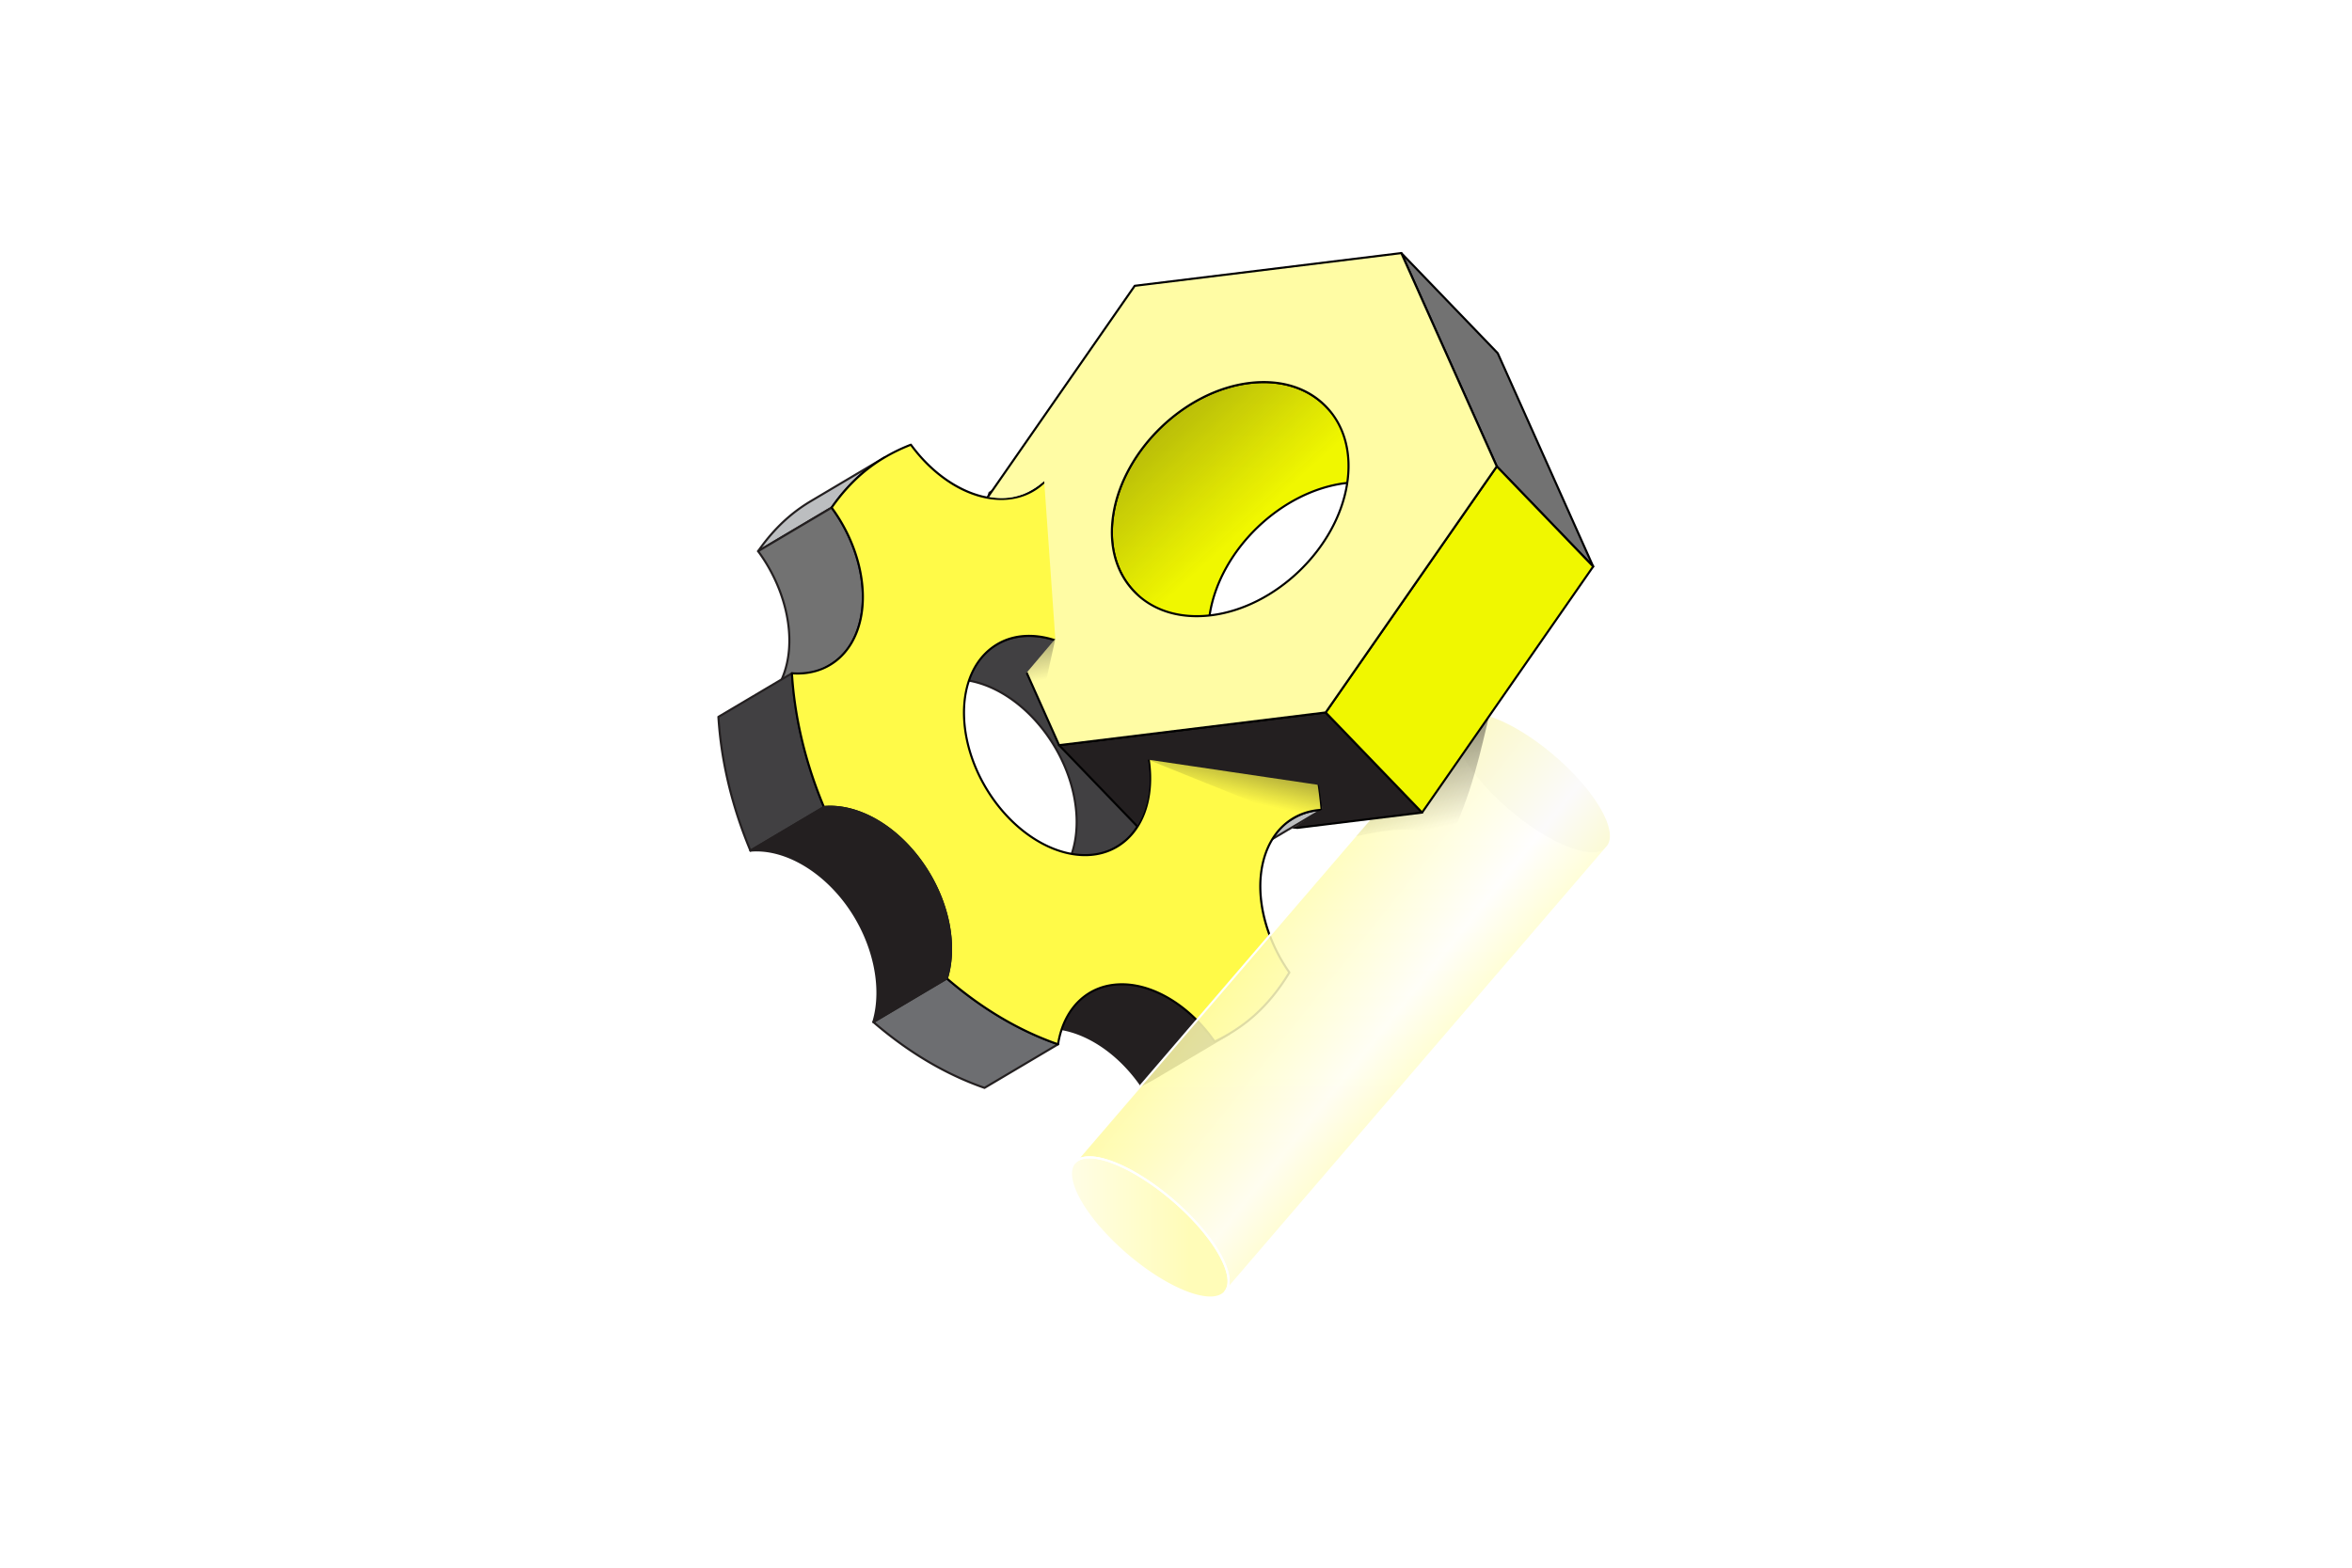 <svg xmlns="http://www.w3.org/2000/svg" viewBox="0 0 1200 800" width="1200" height="800"><path fill="#FFF" d="M0 0h1200v800H0z"/><g transform="translate(366.0 120.0) rotate(0.0 234.0 280.0) scale(0.428 0.428)"><svg width="1093.784" height="1308.838" viewBox="0 0 1093.784 1308.838"><clipPath id="b"><path d="M939.744 546.885 840.08 688.444l-131.521 18.479-317.244 429.13 184.115 172.785 518.354-600.499z"/></clipPath><linearGradient id="c" gradientUnits="userSpaceOnUse" x1="739.651" x2="742.862" y1="676.156" y2="1168.996"><stop offset=".085" stop-color="#fff" stop-opacity=".8"/><stop offset=".862" stop-color="#FFFCA4" stop-opacity=".8"/></linearGradient><linearGradient id="d" gradientUnits="userSpaceOnUse" x1="659.616" x2="880.468" y1="825.901" y2="1002.582"><stop offset="0" stop-color="#FFFCA4"/><stop offset=".638" stop-color="#fff"/><stop offset="1" stop-color="#FFFDB4"/></linearGradient><linearGradient id="e" gradientUnits="userSpaceOnUse" x1="421.509" x2="609.463" y1="1183.097" y2="1183.097"><stop offset="0" stop-color="#fff"/><stop offset=".755" stop-color="#FFFCA4"/></linearGradient><linearGradient id="f" gradientUnits="userSpaceOnUse" x1="618.625" x2="648.204" y1="716.407" y2="589.703"><stop offset=".333" stop-color="#231f20" stop-opacity="0"/><stop offset=".769" stop-color="#231f20"/></linearGradient><linearGradient id="a" gradientUnits="userSpaceOnUse" x1="860.033" x2="828.984" y1="734.598" y2="585.424"><stop offset=".181" stop-color="#231f20" stop-opacity="0"/><stop offset="1" stop-color="#231f20"/></linearGradient><clipPath id="g"><path d="M320.353 311.497c18.722 3.878 42.125 4.681 69.272-18.187l13.239 188.157-55.398 65.21 79.202 141.965 67.247 26.899c15.476-22.955 26.578-49.342 19.181-90.237l204.228 30.256 3.782 29.038-35.529 22.628 178.942 23.259 224.156-342.211-146.486-265.279L808.695 0 472.712 41.998l-174.56 256.613 22.202 12.887z"/></clipPath><linearGradient xmlns:xlink="http://www.w3.org/1999/xlink" id="h" x1="681.658" x2="441.67" xlink:href="#a" y1="388.496" y2="126.009"/><linearGradient id="i" gradientUnits="userSpaceOnUse" x1="373.149" x2="401.399" y1="436.605" y2="575.81"><stop offset=".231" stop-color="#231f20"/><stop offset=".667" stop-color="#231f20" stop-opacity="0"/></linearGradient><path d="m686.622 695.221-87.64 51.957c9.986-5.92 21.404-9.326 33.703-10.039l87.64-51.956c-12.299.713-23.717 4.119-33.703 10.039z" fill="#bcbec0"/><path d="M598.983 748.427a1.25 1.25 0 0 1-.638-2.325l87.64-51.957c10.204-6.049 21.734-9.485 34.268-10.212a1.25 1.25 0 0 1 .71 2.323l-87.641 51.957a1.252 1.252 0 0 1-.565.173c-12.13.703-23.279 4.022-33.138 9.866-.2.119-.419.175-.636.175zm88.276-52.131-71.442 42.354c5.267-1.473 10.773-2.389 16.49-2.741l82.612-48.976c-10.022 1.27-19.305 4.41-27.66 9.363z" fill="#231f20"/><path d="m288.927 356.475 87.64-51.956c17.13-10.155 29.415-27.474 35.434-49.33l-87.64 51.957c-6.019 21.855-18.304 39.174-35.434 49.33z" fill="#bcbec0"/><path d="M288.928 357.725a1.25 1.25 0 0 1-.638-2.325c16.798-9.958 28.855-26.759 34.867-48.586.086-.312.29-.578.568-.743l87.64-51.957a1.249 1.249 0 0 1 1.842 1.408c-6.187 22.463-18.636 39.778-36.002 50.073l-87.64 51.957c-.2.119-.42.175-.637.175zm36.503-49.761c-4.261 15.194-11.402 28.013-21.001 37.867l71.5-42.388c16.015-9.494 27.719-25.206 33.985-45.564z" fill="#231f20"/><path d="m333.57 487.826-87.64 51.957c42.263-25.055 105.392-2.01 146.921 55.906 44.921 62.648 47.567 142.473 5.855 178.254a70.706 70.706 0 0 1-9.986 7.17l87.64-51.956a70.706 70.706 0 0 0 9.986-7.17c41.712-35.781 39.066-115.606-5.855-178.254-41.528-57.916-104.658-80.961-146.921-55.906z" fill="#414042"/><path d="M388.72 782.362a1.25 1.25 0 0 1-.638-2.325 69.725 69.725 0 0 0 9.81-7.043c41.159-35.306 38.442-114.519-6.057-176.577-40.641-56.678-103.091-80.563-145.268-55.559a1.25 1.25 0 0 1-1.275-2.15l87.641-51.957.638 1.075-.638-1.075c43.3-25.669 107.173-1.487 148.574 56.252 45.235 63.085 47.771 143.802 5.654 179.931a72.271 72.271 0 0 1-10.162 7.296l-87.641 51.957c-.2.119-.42.175-.637.175zM283.91 528.496c37.456 0 79.703 24.272 109.955 66.463 43.462 60.613 47.504 137.506 10.396 175.485l71.46-42.364a69.774 69.774 0 0 0 9.809-7.043c41.159-35.307 38.441-114.519-6.057-176.577-40.64-56.678-103.092-80.563-145.267-55.559l-71.545 42.414c6.816-1.894 13.943-2.819 21.248-2.819z" fill="#231f20"/><path d="m522.276 1004.381 87.64-51.956a215.548 215.548 0 0 1-17.165 9.139l-87.64 51.957a215.051 215.051 0 0 0 17.165-9.139z" fill="#bcbec0"/><path d="M505.112 1014.77a1.252 1.252 0 0 1-.639-2.326l87.64-51.957a1.37 1.37 0 0 1 .1-.053 215.301 215.301 0 0 0 17.066-9.085 1.249 1.249 0 1 1 1.274 2.15l-87.64 51.956a217.552 217.552 0 0 1-17.266 9.192 1.237 1.237 0 0 1-.537.122z" fill="#231f20"/><path d="m199.373 264.993-87.64 51.957c-9.366 5.552-18.365 11.936-26.901 19.259-13.85 11.88-25.802 25.625-36.258 40.618l87.64-51.956c10.456-14.993 22.408-28.737 36.258-40.618 8.536-7.322 17.535-13.706 26.901-19.259z" fill="#bcbec0"/><g fill="#231f20"><path d="M48.574 378.076a1.249 1.249 0 0 1-1.026-1.964c11.021-15.803 23.291-29.547 36.469-40.852 8.347-7.16 17.458-13.682 27.078-19.385l87.64-51.957a1.25 1.25 0 1 1 1.275 2.151c-9.498 5.63-18.489 12.068-26.724 19.132-13.019 11.168-25.147 24.755-36.047 40.384-.102.146-.234.27-.388.36l-87.64 51.957a1.246 1.246 0 0 1-.637.175zm124.759-96.193-60.964 36.142c-9.496 5.629-18.487 12.066-26.724 19.132-11.661 10.003-22.608 21.949-32.599 35.564l82.297-48.789c10.98-15.708 23.198-29.377 36.314-40.629.555-.476 1.113-.949 1.675-1.42zm270.813 621.333-87.64 51.957c11.006-6.525 24.013-10.09 38.641-9.992 39.269.208 80.175 26.758 108.284 65.96a191.75 191.75 0 0 1 1.68 2.38l87.64-51.956a202.99 202.99 0 0 0-1.68-2.38c-28.109-39.201-69.015-65.752-108.284-65.96-14.628-.098-27.635 3.468-38.641 9.992z"/><path d="M505.112 1014.77c-.397 0-.786-.188-1.027-.536a179.446 179.446 0 0 0-1.67-2.365c-28.8-40.167-69.906-65.241-107.275-65.439-14.057-.116-26.849 3.209-37.997 9.818a1.249 1.249 0 1 1-1.274-2.15l87.641-51.957c11.384-6.749 24.397-10.169 38.687-10.169.2 0 .4 0 .6.002 38.154.202 80.033 25.676 109.292 66.481.567.791 1.134 1.595 1.691 2.396a1.25 1.25 0 0 1-.389 1.789l-87.64 51.956a1.245 1.245 0 0 1-.636.175zm-110.558-70.842c.2 0 .4 0 .6.002 38.154.202 80.033 25.676 109.292 66.481.342.477.685.959 1.025 1.442l85.483-50.677c-.298-.423-.599-.846-.898-1.264-28.801-40.166-69.906-65.241-107.275-65.438-14.054-.118-26.849 3.209-37.996 9.818l-71.59 42.441c6.736-1.865 13.873-2.804 21.36-2.804z"/></g><path d="m46.489 564.452 87.64-51.956c17.777-10.539 31.008-29.056 36.583-54.496 9.157-41.825-4.699-91.606-32.85-130.866a195.454 195.454 0 0 0-1.648-2.265l-87.64 51.957c.555.752 1.103 1.504 1.648 2.265 28.151 39.26 42.007 89.041 32.85 130.866-5.575 25.439-18.807 43.957-36.583 54.496z" fill="#727272"/><path d="M46.49 565.702a1.25 1.25 0 0 1-.638-2.325l.041-.024c18.199-10.805 30.633-29.361 35.959-53.664 8.726-39.855-3.783-89.619-32.645-129.87a182.025 182.025 0 0 0-1.639-2.25 1.252 1.252 0 0 1 .368-1.818l87.64-51.957a1.248 1.248 0 0 1 1.643.333c.559.757 1.11 1.514 1.659 2.279 29.261 40.809 41.928 91.335 33.055 131.861-5.482 25.016-18.334 44.139-37.167 55.304l-87.641 51.957c-.2.119-.419.175-.636.175zm3.907-188.503c.281.386.561.773.841 1.164 29.262 40.809 41.928 91.335 33.056 131.861-3.883 17.718-11.464 32.48-22.247 43.552l71.445-42.355c18.221-10.802 30.669-29.367 35.999-53.688 8.726-39.855-3.783-89.619-32.645-129.87-.322-.449-.645-.896-.97-1.34l-85.48 50.676z" fill="#231f20"/><path d="m273.583 886.251-87.64 51.957c42.076 36.316 87.311 62.77 132.528 78.488l87.64-51.956c-45.217-15.718-90.452-42.172-132.528-78.488z" fill="#6d6e71"/><path d="M318.471 1017.946c-.138 0-.277-.023-.411-.069-46.355-16.113-91.081-42.6-132.934-78.722a1.25 1.25 0 0 1 .179-2.022l87.641-51.957a1.25 1.25 0 0 1 1.454.129c41.614 35.917 86.066 62.245 132.122 78.253a1.25 1.25 0 0 1 .227 2.256l-87.641 51.957a1.248 1.248 0 0 1-.638.175zm-130.393-79.55c41.068 35.194 84.881 61.071 130.255 76.929l84.837-50.295c-45.202-16.1-88.827-42.077-129.723-77.245l-85.37 50.611z" fill="#231f20"/><path d="M88.89 522.389 1.25 574.346c3.203 51.757 15.889 106.132 38.156 159.498l87.64-51.956C104.78 628.523 92.094 574.147 88.89 522.39z" fill="#414042"/><path d="M39.406 735.094a1.25 1.25 0 0 1-1.154-.768C16.161 681.38 3.292 627.581.002 574.423a1.25 1.25 0 0 1 .61-1.152l87.641-51.957a1.25 1.25 0 0 1 1.885.998c3.272 52.88 16.078 106.407 38.062 159.094a1.25 1.25 0 0 1-.516 1.557l-87.64 51.957a1.248 1.248 0 0 1-.638.175zM2.545 575.031c3.32 52.185 15.922 104.999 37.462 157.003l85.468-50.669c-21.556-51.947-34.234-104.699-37.701-156.861z" fill="#231f20"/><path d="M230.689 249.855c-20.822 8.063-40.515 19.213-58.216 34.398-13.85 11.88-25.802 25.625-36.258 40.618.555.752 1.103 1.504 1.648 2.265 28.151 39.26 42.007 89.041 32.85 130.866-9.666 44.103-42.343 67.403-81.823 64.389 3.203 51.757 15.889 106.132 38.156 159.498 38.435-3.408 83.795 20.349 116.117 65.426 32.298 45.043 42.582 98.889 30.42 138.938 42.076 36.316 87.311 62.77 132.528 78.488 6.735-42.6 35.186-71.793 76.675-71.516 39.269.208 80.175 26.758 108.284 65.96a191.75 191.75 0 0 1 1.68 2.38c15.805-7.533 30.857-16.954 44.707-28.835 17.701-15.184 32.295-33.447 44.417-53.642-27.471-38.991-40.937-88.025-31.869-129.305 8.712-39.792 36.108-62.617 70.319-64.599-4.352-51.897-17.94-106.118-41.199-159.195-34.919-2.872-73.25-26.073-101.547-65.538-28.323-39.499-39.788-85.744-34.016-123.522-41.585-37.355-86.492-64.712-131.561-81.738-9.889 35.903-36.685 59.565-74.094 59.335-38.84-.241-79.144-26.195-107.219-64.669zm98.775 423.429c-44.946-62.682-47.592-142.507-5.88-178.288s111.961-13.946 156.906 48.736c44.921 62.648 47.567 142.473 5.855 178.254s-111.961 13.946-156.882-48.702" fill="#FFFA48"/><path d="M406.112 965.989c-.138 0-.277-.023-.411-.069-46.354-16.113-91.08-42.599-132.935-78.722a1.25 1.25 0 0 1-.379-1.31c12.398-40.828.528-94.936-30.24-137.846-30.758-42.897-75.887-68.382-114.991-64.909a1.244 1.244 0 0 1-1.264-.764c-22.09-52.945-34.959-106.744-38.249-159.902a1.252 1.252 0 0 1 1.343-1.323c40.413 3.096 71.258-21.211 80.506-63.41 8.726-39.855-3.783-89.619-32.645-129.87a181.95 181.95 0 0 0-1.638-2.25 1.25 1.25 0 0 1-.02-1.458c11.021-15.802 23.291-29.546 36.47-40.852 16.824-14.432 36.533-26.078 58.579-34.614a1.248 1.248 0 0 1 1.461.429c28.71 39.345 69.41 63.928 106.217 64.155l.527.001c35.244 0 62.27-21.803 72.354-58.418a1.248 1.248 0 0 1 1.647-.837c46.601 17.605 90.997 45.187 131.955 81.978.313.281.464.702.4 1.119-5.952 38.958 6.683 84.792 33.796 122.604 27.074 37.757 64.694 62.064 100.634 65.021.458.038.858.323 1.042.744 22.907 52.275 36.803 105.97 41.3 159.593.028.336-.081.669-.301.924a1.256 1.256 0 0 1-.872.429c-35.035 2.03-60.894 25.813-69.17 63.619-8.611 39.201 3.524 88.369 31.669 128.318.285.404.304.939.05 1.363-12.831 21.374-27.861 39.525-44.675 53.947-13.184 11.309-28.318 21.071-44.983 29.015a1.25 1.25 0 0 1-1.564-.415c-.55-.791-1.11-1.584-1.669-2.365-28.801-40.166-69.906-65.241-107.275-65.438-39.655-.277-68.521 26.734-75.433 70.461a1.25 1.25 0 0 1-1.235 1.055zm-131.099-80.156c41.017 35.285 84.775 61.26 130.107 77.234 3.573-20.9 12.349-38.535 25.432-51.068 13.685-13.109 31.536-20.028 51.655-20.028.196 0 .392 0 .588.002 38.154.202 80.033 25.676 109.292 66.481.361.503.723 1.013 1.081 1.523 16.089-7.765 30.712-17.248 43.477-28.198 16.427-14.091 31.141-31.799 43.74-52.642-13.586-19.453-23.731-41.406-29.357-63.538-5.881-23.137-6.657-45.99-2.242-66.087 8.43-38.503 34.619-62.898 70.187-65.496-4.566-52.695-18.253-105.454-40.693-156.85-36.435-3.287-74.406-27.905-101.715-65.991-27.331-38.116-40.14-84.326-34.336-123.77-40.215-36.025-83.736-63.123-129.393-80.566-10.684 36.967-38.383 58.931-74.388 58.933l-.546-.001c-18.964-.117-39.121-6.404-58.293-18.182-18.287-11.233-35.336-27.203-49.358-46.224-21.421 8.401-40.582 19.781-56.962 33.833-12.815 10.993-24.767 24.331-35.534 39.651.377.516.752 1.033 1.125 1.554 29.262 40.809 41.928 91.335 33.056 131.861-4.732 21.593-15.173 39.086-30.192 50.589-14.271 10.929-32.064 16.058-51.514 14.878 3.395 52.136 16.048 104.889 37.622 156.832 19.186-1.485 39.961 3.607 60.151 14.758 21.037 11.618 40.463 29.344 56.178 51.26 15.696 21.89 26.792 46.722 32.09 71.812 5.092 24.118 4.656 47.415-1.255 67.437zm163.383-145.385c-3.605 0-7.279-.224-11.019-.674-35.484-4.273-72.467-28.858-98.929-65.762-45.249-63.104-47.796-143.836-5.678-179.965 16.076-13.79 36.746-19.611 59.776-16.839 35.489 4.274 72.483 28.871 98.959 65.795 45.235 63.085 47.771 143.802 5.654 179.931-13.467 11.552-30.162 17.514-48.764 17.514zM330.48 672.555c26.061 36.345 62.396 60.546 97.196 64.737 22.321 2.688 42.325-2.933 57.856-16.255 41.159-35.307 38.441-114.519-6.057-176.577-26.076-36.365-62.422-60.578-97.227-64.77-22.315-2.688-42.32 2.933-57.85 16.254-41.159 35.306-38.431 114.534 6.082 176.611z"/><path d="m127.046 681.887-87.64 51.957c38.434-3.408 83.795 20.349 116.117 65.426 32.298 45.043 42.582 98.889 30.42 138.938l87.64-51.956c12.161-40.049 1.877-93.895-30.42-138.938-32.322-45.077-77.683-68.834-116.117-65.426z" fill="#231f20"/><path d="M185.943 939.458a1.251 1.251 0 0 1-1.196-1.614c12.398-40.829.528-94.937-30.24-137.846-30.759-42.898-75.898-68.376-114.991-64.909-.586.053-1.121-.307-1.3-.862s.05-1.161.553-1.458l87.64-51.957c.161-.095.341-.153.527-.17 19.432-1.722 40.553 3.353 61.065 14.682 21.037 11.618 40.463 29.344 56.178 51.26 15.696 21.89 26.792 46.722 32.09 71.812 5.159 24.432 4.644 48.021-1.489 68.218-.091.299-.29.553-.559.712l-87.64 51.957a1.252 1.252 0 0 1-.638.175zM46.8 732.27c17.303 0 35.662 5.125 53.561 15.01 21.037 11.619 40.463 29.344 56.178 51.261 15.696 21.889 26.792 46.722 32.09 71.812 4.901 23.215 4.681 45.668-.614 65.173l84.513-50.102c12.168-40.774.272-94.635-30.379-137.383-30.686-42.795-75.679-68.252-114.709-64.934L44.461 732.3a86.87 86.87 0 0 1 2.342-.031z" fill="#231f20"/><g clip-path="url(#b)"><path d="M887.565 619.618a125.758 125.758 0 0 1-2.942-5.631c-20.084-41.025 2.414-57.138 50.258-35.985 45.677 20.195 97.931 67.043 120.05 106.946a125.758 125.758 0 0 1 2.942 5.631c20.1 41.031-2.414 57.138-50.258 35.985-45.677-20.194-97.933-67.044-120.05-106.946z" fill="#bcbec0" opacity=".2"/><path d="M1007.615 726.564c-45.677-20.194-97.933-67.044-120.05-106.946a125.758 125.758 0 0 1-2.942-5.631c-8.886-18.151-9.437-31.425-3.145-38.753l-455.765 530.814c-6.292 7.328-5.741 20.602 3.145 38.753.91 1.858 1.893 3.738 2.942 5.631 22.117 39.902 74.373 86.752 120.05 106.946 26.678 11.795 45.48 12.005 53.41 2.769l455.765-530.814c-7.93 9.236-26.733 9.026-53.41-2.769z" fill="url(#c)" opacity=".7"/><path d="M1061.025 729.333 605.26 1260.147c6.292-7.328 5.74-20.602-3.152-38.754a125.758 125.758 0 0 0-2.942-5.631c-22.119-39.903-74.373-86.752-120.05-106.946-26.676-11.794-45.473-12.003-53.402-2.768l455.765-530.814c7.929-9.235 26.726-9.026 53.402 2.768 45.677 20.195 97.931 67.043 120.05 106.946a125.758 125.758 0 0 1 2.942 5.631c8.892 18.152 9.444 31.426 3.152 38.754z" fill="url(#d)" opacity=".7"/><path d="M431.8 1150.431a125.758 125.758 0 0 1-2.942-5.631c-20.084-41.025 2.414-57.138 50.258-35.985 45.677 20.195 97.931 67.043 120.05 106.946a125.758 125.758 0 0 1 2.942 5.631c20.1 41.031-2.414 57.138-50.258 35.985-45.677-20.194-97.933-67.044-120.05-106.946z" fill="url(#e)" opacity=".5"/><g fill="#fff"><path d="m606.208 1260.961-1.896-1.629.024-.028c6.126-7.176 4.938-20.441-3.351-37.362-.89-1.818-1.87-3.694-2.913-5.575-22.066-39.808-74.54-86.548-119.461-106.409-25.156-11.122-44.089-12.25-51.949-3.097l-1.896-1.629 455.765-530.813c8.627-10.048 28.621-9.16 54.856 2.439 45.353 20.051 98.343 67.263 120.638 107.483a126.924 126.924 0 0 1 2.971 5.688c8.894 18.156 9.924 32.028 2.978 40.118l-455.758 530.806-.007.008zm-162.735-162.675c9.707 0 22.022 3.14 36.148 9.385 45.353 20.051 98.343 67.263 120.637 107.483a127.37 127.37 0 0 1 2.972 5.688c6.29 12.839 8.646 23.536 7.031 31.561l449.815-523.885.948.814-.948-.814c6.154-7.168 4.973-20.446-3.327-37.39a125.091 125.091 0 0 0-2.913-5.575c-22.066-39.808-74.541-86.548-119.462-106.409-25.156-11.122-44.089-12.25-51.949-3.097l-449.872 523.949c3.125-1.141 6.785-1.71 10.918-1.71z"/><path d="M587.497 1267.89c-9.728 0-22.061-3.139-36.153-9.369-45.355-20.052-98.345-67.264-120.638-107.483a126.069 126.069 0 0 1-2.971-5.688c-9.047-18.479-9.876-32.975-2.336-40.815 8.937-9.291 28.699-8.147 54.222 3.137 45.353 20.051 98.343 67.263 120.637 107.483a127.37 127.37 0 0 1 2.972 5.688c9.052 18.479 9.885 32.974 2.345 40.814-4.003 4.164-10.183 6.232-18.078 6.233zm-144.038-167.146c-7.157 0-12.707 1.832-16.258 5.524-6.759 7.027-5.771 20.516 2.779 37.982a124.722 124.722 0 0 0 2.913 5.575c22.064 39.807 74.538 86.548 119.462 106.409 24.511 10.836 43.252 12.182 51.418 3.689 6.758-7.027 5.768-20.517-2.788-37.982-.89-1.818-1.87-3.694-2.913-5.575-22.066-39.808-74.54-86.548-119.461-106.409-13.846-6.122-25.854-9.214-35.151-9.214z"/></g></g><path d="m513.095 625.304 173.527 69.917 65.141-5.972-22.5-57.5z" fill="url(#f)" opacity=".5"/><path d="M920.826 569.744c-10.558 42.987-21.691 99.498-49.063 152.005-30.638-18.045-66.812-14.778-110.542-4.958l84.663-95.196 74.941-51.851z" fill="url(#a)" opacity=".5"/><g clip-path="url(#g)"><path d="M725.143 569.082 840.08 688.444l-317.779 39.019-114.937-119.362z" fill="#231f20"/><path d="M522.301 728.713a1.25 1.25 0 0 1-.9-.383L406.464 608.968a1.25 1.25 0 0 1 .748-2.108l317.779-39.018c.387-.048.78.09 1.053.374l114.937 119.362a1.25 1.25 0 0 1-.748 2.108l-317.779 39.018a1.304 1.304 0 0 1-.152.009zM410 609.036l112.768 117.11 314.676-38.637-112.768-117.11z"/><path d="M725.733 204.588 840.67 323.95c-21.062-21.873-53.245-33.041-91.591-28.333-76.862 9.437-149.38 79.091-161.972 155.574-6.31 38.326 3.625 71.095 24.78 93.064L496.95 424.893c-21.155-21.97-31.09-54.738-24.78-93.064 12.592-76.483 85.111-146.136 161.972-155.574 38.346-4.708 70.529 6.46 91.591 28.333z" fill="#F0F700"/><path d="M611.887 545.505c-.328 0-.655-.128-.9-.383L496.05 425.76c-22.365-23.226-31.284-56.657-25.113-94.135 12.656-76.87 85.801-147.126 163.053-156.611 37.484-4.602 70.386 5.593 92.644 28.707l114.882 119.306.055.057a1.25 1.25 0 0 1-1.801 1.735c-21.699-22.534-53.852-32.463-90.538-27.959-76.227 9.359-148.403 78.684-160.892 154.536-6.039 36.68 2.643 69.351 24.447 91.994a1.25 1.25 0 0 1-.9 2.118zm39.392-369.07c-5.535 0-11.201.351-16.984 1.061-76.227 9.359-148.403 78.684-160.891 154.536-6.04 36.68 2.643 69.351 24.447 91.994l100.124 103.979c-12.596-21.324-16.886-47.955-12.101-77.017 12.657-76.871 85.802-147.126 163.054-156.611 29.033-3.563 55.32 1.749 76.038 15.065L724.834 205.455c-18.278-18.981-43.979-29.021-73.554-29.021z"/><path d="m815.319 21.38 114.937 119.362 113.802 254.342-114.937-119.362z" fill="#727272"/><path d="M1044.058 396.334c-.33 0-.658-.13-.901-.383L928.22 276.589a1.264 1.264 0 0 1-.241-.356L814.177 21.891a1.25 1.25 0 0 1 2.042-1.378l114.937 119.362c.1.104.182.225.241.356l113.802 254.342a1.25 1.25 0 0 1-1.141 1.761zM930.172 275.012l109.821 114.049-110.789-247.609L819.383 27.403z"/><path d="m929.121 275.722 114.937 119.362-203.978 293.36-114.937-119.362z" fill="#F0F700"/><path d="M840.08 689.695c-.338 0-.664-.137-.9-.383L724.243 569.95a1.25 1.25 0 0 1-.126-1.581l203.978-293.36a1.25 1.25 0 0 1 1.927-.154l114.937 119.362a1.25 1.25 0 0 1 .126 1.581l-203.978 293.36a1.25 1.25 0 0 1-.927.533c-.033.002-.066.004-.099.004zM726.755 568.954 839.924 686.48l202.522-291.268-113.169-117.526-202.522 291.267z"/><path d="M725.733 204.588 840.67 323.95c-21.062-21.873-53.245-33.041-91.591-28.333-76.862 9.437-149.38 79.091-161.972 155.574-6.31 38.326 3.625 71.095 24.78 93.064L496.95 424.893c-21.155-21.97-31.09-54.738-24.78-93.064 12.592-76.483 85.111-146.136 161.972-155.574 38.346-4.708 70.529 6.46 91.591 28.333z" fill="url(#h)" opacity=".5"/><path d="m815.319 21.38 113.802 254.342-203.978 293.36-317.78 39.018-113.801-254.342 203.977-293.36zM588.541 453.226c76.862-9.437 149.38-79.091 161.972-155.574s-39.509-130.835-116.371-121.397c-76.862 9.437-149.38 79.091-161.972 155.574s39.509 130.835 116.371 121.397" fill="#FFFCA4"/><path d="M407.364 609.35a1.25 1.25 0 0 1-1.141-.74L292.422 354.269a1.25 1.25 0 0 1 .115-1.224l203.976-293.36c.203-.292.521-.484.874-.527l317.78-39.019a1.243 1.243 0 0 1 1.293.73l113.802 254.342c.179.4.135.865-.115 1.224L726.169 569.796a1.252 1.252 0 0 1-.874.527l-317.779 39.018a1.321 1.321 0 0 1-.153.009zM294.992 353.892l113.136 252.855 316.308-38.837 203.255-292.322L814.554 22.733 498.245 61.571 294.991 353.893zm276.395 101.655c-30.314 0-56.672-10.341-75.439-29.894-22.288-23.222-31.17-56.615-25.01-94.028 12.656-76.87 85.801-147.126 163.053-156.611 37.553-4.611 70.486 5.622 92.745 28.813 22.289 23.222 31.171 56.615 25.011 94.029-12.656 76.87-85.801 147.126-163.053 156.611a142.081 142.081 0 0 1-17.307 1.081zm17.002-3.563.152 1.241-.152-1.241c76.227-9.359 148.403-78.684 160.891-154.536 6.029-36.618-2.618-69.252-24.348-91.892-21.7-22.608-53.89-32.577-90.637-28.062-76.228 9.359-148.403 78.684-160.891 154.536-6.029 36.617 2.618 69.251 24.347 91.891 21.7 22.609 53.886 32.578 90.638 28.063z"/></g><path d="m402.864 481.467-16.716 75.691-16.582-36.642z" fill="url(#i)" opacity=".5"/></svg></g></svg>